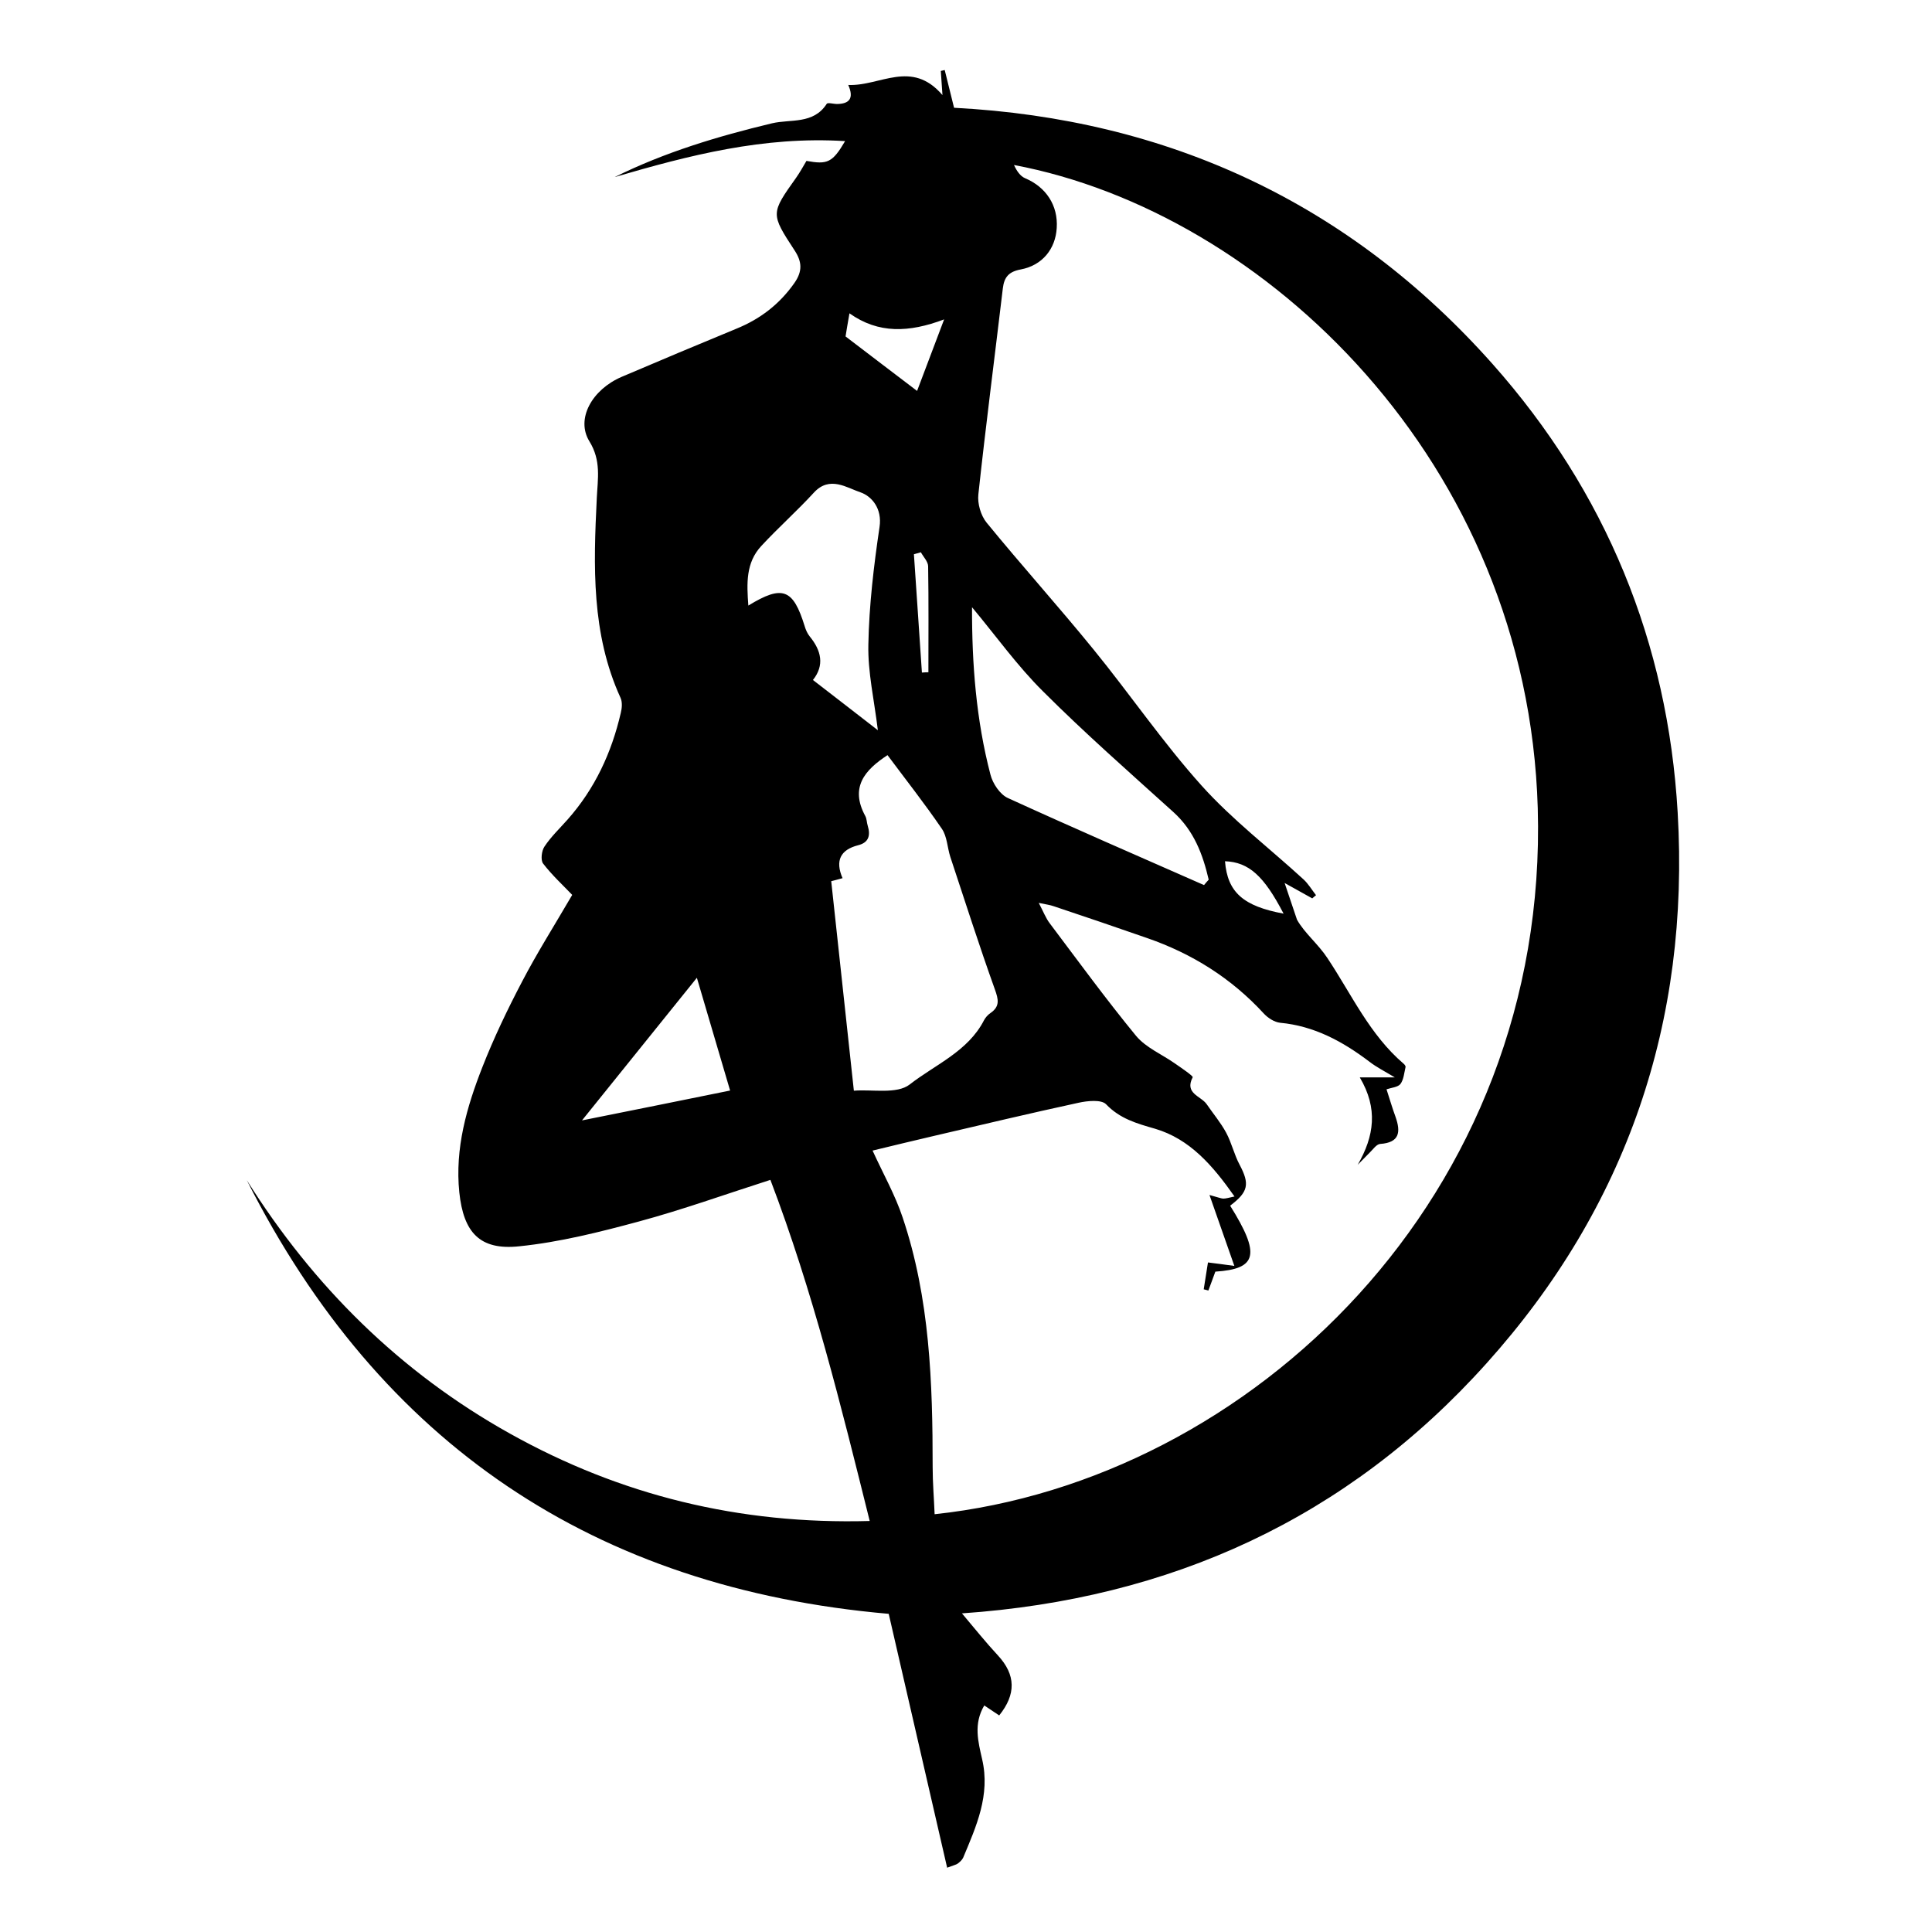 <?xml version="1.0" encoding="UTF-8"?>
<svg xmlns="http://www.w3.org/2000/svg" xmlns:xlink="http://www.w3.org/1999/xlink" width="50pt" height="50pt" viewBox="0 0 50 50" version="1.1">
<g id="surface1">
<path style=" stroke:none;fill-rule:nonzero;fill:rgb(0%,0%,0%);fill-opacity:1;" d="M 24.895 41.754 C 25.23 42.152 25.516 42.508 25.824 42.84 C 26.293 43.344 26.297 43.852 25.859 44.395 C 25.75 44.32 25.629 44.242 25.473 44.137 C 25.188 44.617 25.316 45.078 25.418 45.531 C 25.633 46.457 25.266 47.266 24.926 48.078 C 24.898 48.137 24.84 48.188 24.789 48.227 C 24.75 48.258 24.695 48.266 24.512 48.336 C 24.004 46.133 23.504 43.953 23 41.766 C 15.387 41.102 9.836 37.367 6.387 30.543 C 8.109 33.285 10.355 35.516 13.199 37.102 C 16.059 38.699 19.133 39.457 22.508 39.363 C 21.762 36.367 21.039 33.426 19.938 30.535 C 18.766 30.91 17.66 31.309 16.531 31.613 C 15.516 31.887 14.48 32.148 13.438 32.254 C 12.418 32.363 11.996 31.898 11.887 30.859 C 11.77 29.719 12.078 28.652 12.484 27.617 C 12.781 26.859 13.137 26.117 13.516 25.395 C 13.895 24.668 14.332 23.977 14.809 23.16 C 14.574 22.914 14.289 22.652 14.055 22.348 C 13.988 22.258 14.016 22.02 14.09 21.91 C 14.258 21.656 14.484 21.441 14.688 21.211 C 15.395 20.414 15.828 19.48 16.066 18.449 C 16.098 18.324 16.109 18.168 16.059 18.059 C 15.301 16.398 15.359 14.645 15.445 12.887 C 15.469 12.387 15.562 11.922 15.254 11.422 C 14.895 10.84 15.324 10.082 16.086 9.754 C 17.074 9.332 18.062 8.918 19.055 8.508 C 19.672 8.258 20.172 7.875 20.559 7.324 C 20.77 7.023 20.758 6.777 20.566 6.484 C 19.941 5.527 19.945 5.527 20.605 4.598 C 20.699 4.465 20.781 4.316 20.871 4.164 C 21.414 4.262 21.543 4.211 21.871 3.652 C 19.762 3.52 17.832 4.02 15.91 4.582 C 17.207 3.938 18.578 3.527 19.98 3.191 C 20.461 3.078 21.051 3.223 21.395 2.688 C 21.422 2.645 21.578 2.695 21.676 2.691 C 21.973 2.684 22.109 2.551 21.953 2.199 C 22.781 2.234 23.59 1.527 24.391 2.461 C 24.371 2.156 24.359 1.996 24.348 1.836 C 24.383 1.828 24.414 1.82 24.449 1.812 C 24.527 2.121 24.602 2.43 24.691 2.789 C 30.227 3.078 34.926 5.254 38.629 9.422 C 41.559 12.723 43.164 16.633 43.418 21.027 C 43.734 26.438 42.105 31.238 38.473 35.281 C 34.863 39.305 30.285 41.383 24.895 41.754 Z M 31.836 31.203 C 32.625 32.465 32.539 32.84 31.453 32.91 C 31.395 33.074 31.332 33.234 31.273 33.398 C 31.234 33.387 31.195 33.379 31.152 33.367 C 31.191 33.129 31.227 32.895 31.262 32.672 C 31.484 32.699 31.66 32.723 31.945 32.762 C 31.719 32.121 31.527 31.574 31.301 30.926 C 31.531 30.988 31.594 31.016 31.656 31.02 C 31.73 31.02 31.801 30.996 31.949 30.965 C 31.383 30.16 30.793 29.477 29.891 29.211 C 29.414 29.074 28.984 28.953 28.625 28.578 C 28.504 28.453 28.145 28.488 27.914 28.539 C 26.668 28.809 25.422 29.105 24.18 29.395 C 23.641 29.52 23.102 29.652 22.582 29.777 C 22.863 30.391 23.168 30.93 23.359 31.504 C 24.066 33.602 24.137 35.785 24.137 37.973 C 24.137 38.379 24.172 38.781 24.188 39.188 C 32.367 38.316 40.086 30.961 39.797 20.914 C 39.535 11.953 32.723 5.492 26.242 4.27 C 26.309 4.418 26.402 4.559 26.531 4.613 C 27.07 4.84 27.387 5.316 27.348 5.902 C 27.316 6.438 26.98 6.867 26.418 6.973 C 26.105 7.031 25.988 7.172 25.953 7.465 C 25.742 9.242 25.512 11.016 25.32 12.793 C 25.293 13.031 25.383 13.34 25.531 13.523 C 26.438 14.633 27.398 15.699 28.301 16.809 C 29.25 17.973 30.098 19.219 31.098 20.332 C 31.891 21.215 32.852 21.949 33.73 22.754 C 33.859 22.871 33.949 23.027 34.059 23.168 C 34.023 23.195 33.992 23.223 33.961 23.25 C 33.727 23.121 33.488 22.988 33.246 22.852 C 33.363 23.203 33.465 23.504 33.566 23.801 C 33.758 24.145 34.113 24.43 34.352 24.793 C 34.977 25.73 35.445 26.777 36.328 27.531 C 36.352 27.551 36.383 27.594 36.375 27.617 C 36.34 27.766 36.328 27.941 36.242 28.055 C 36.176 28.137 36.012 28.148 35.883 28.191 C 35.969 28.457 36.035 28.684 36.117 28.906 C 36.254 29.297 36.223 29.57 35.719 29.605 C 35.621 29.613 35.531 29.75 35.445 29.832 C 35.34 29.934 35.242 30.043 35.137 30.145 C 35.566 29.402 35.668 28.688 35.191 27.883 C 35.539 27.883 35.785 27.883 36.098 27.883 C 35.832 27.723 35.621 27.617 35.441 27.477 C 34.75 26.953 34.012 26.551 33.129 26.469 C 32.98 26.453 32.812 26.344 32.707 26.23 C 31.867 25.316 30.852 24.68 29.688 24.277 C 28.883 23.996 28.078 23.723 27.27 23.453 C 27.172 23.418 27.066 23.406 26.883 23.367 C 27.004 23.598 27.066 23.762 27.164 23.891 C 27.902 24.871 28.625 25.863 29.402 26.809 C 29.66 27.117 30.078 27.289 30.414 27.527 C 30.578 27.641 30.883 27.848 30.867 27.879 C 30.648 28.301 31.078 28.363 31.227 28.574 C 31.395 28.82 31.594 29.055 31.734 29.316 C 31.875 29.578 31.941 29.883 32.082 30.145 C 32.344 30.641 32.312 30.844 31.836 31.203 Z M 21.512 22.805 C 21.711 24.629 21.898 26.387 22.098 28.227 C 22.57 28.188 23.211 28.324 23.543 28.066 C 24.203 27.551 25.051 27.211 25.465 26.406 C 25.504 26.332 25.566 26.262 25.637 26.215 C 25.883 26.043 25.84 25.863 25.746 25.602 C 25.34 24.469 24.973 23.32 24.594 22.176 C 24.516 21.934 24.512 21.648 24.375 21.449 C 23.93 20.797 23.441 20.176 22.969 19.543 C 22.383 19.926 21.988 20.375 22.395 21.121 C 22.434 21.195 22.43 21.289 22.457 21.371 C 22.531 21.617 22.488 21.805 22.207 21.875 C 21.75 21.992 21.609 22.273 21.805 22.727 C 21.676 22.762 21.566 22.793 21.512 22.805 Z M 31.16 22.906 C 31.199 22.859 31.238 22.812 31.281 22.766 C 31.129 22.109 30.898 21.496 30.367 21.016 C 29.23 19.988 28.078 18.977 26.996 17.895 C 26.332 17.238 25.781 16.465 25.156 15.715 C 25.152 17.18 25.262 18.629 25.633 20.047 C 25.691 20.277 25.879 20.559 26.082 20.652 C 27.766 21.422 29.465 22.16 31.16 22.906 Z M 22.719 18.898 C 22.625 18.121 22.457 17.398 22.473 16.68 C 22.492 15.664 22.613 14.645 22.762 13.641 C 22.836 13.156 22.555 12.84 22.27 12.742 C 21.918 12.625 21.473 12.305 21.066 12.746 C 20.629 13.223 20.145 13.652 19.703 14.129 C 19.301 14.562 19.324 15.094 19.367 15.672 C 20.254 15.129 20.527 15.242 20.824 16.203 C 20.852 16.297 20.895 16.398 20.957 16.473 C 21.254 16.836 21.344 17.215 21.039 17.598 C 21.613 18.039 22.148 18.457 22.719 18.898 Z M 18.895 28.223 C 18.609 27.258 18.328 26.305 18.035 25.305 C 17.055 26.523 16.094 27.715 15.062 28.996 C 16.441 28.719 17.652 28.477 18.895 28.223 Z M 21.883 8.707 C 22.52 9.191 23.113 9.648 23.734 10.117 C 23.949 9.547 24.176 8.949 24.434 8.266 C 23.523 8.609 22.734 8.641 21.984 8.109 C 21.938 8.371 21.902 8.582 21.883 8.707 Z M 31.703 22.289 C 31.766 23.094 32.18 23.453 33.219 23.645 C 32.711 22.668 32.32 22.312 31.703 22.289 Z M 23.832 14.293 C 23.773 14.309 23.711 14.328 23.652 14.344 C 23.723 15.363 23.789 16.383 23.859 17.406 C 23.914 17.402 23.973 17.398 24.027 17.398 C 24.027 16.484 24.035 15.566 24.02 14.652 C 24.016 14.531 23.898 14.414 23.832 14.293 Z M 23.832 14.293 "/>
</g>
</svg>
